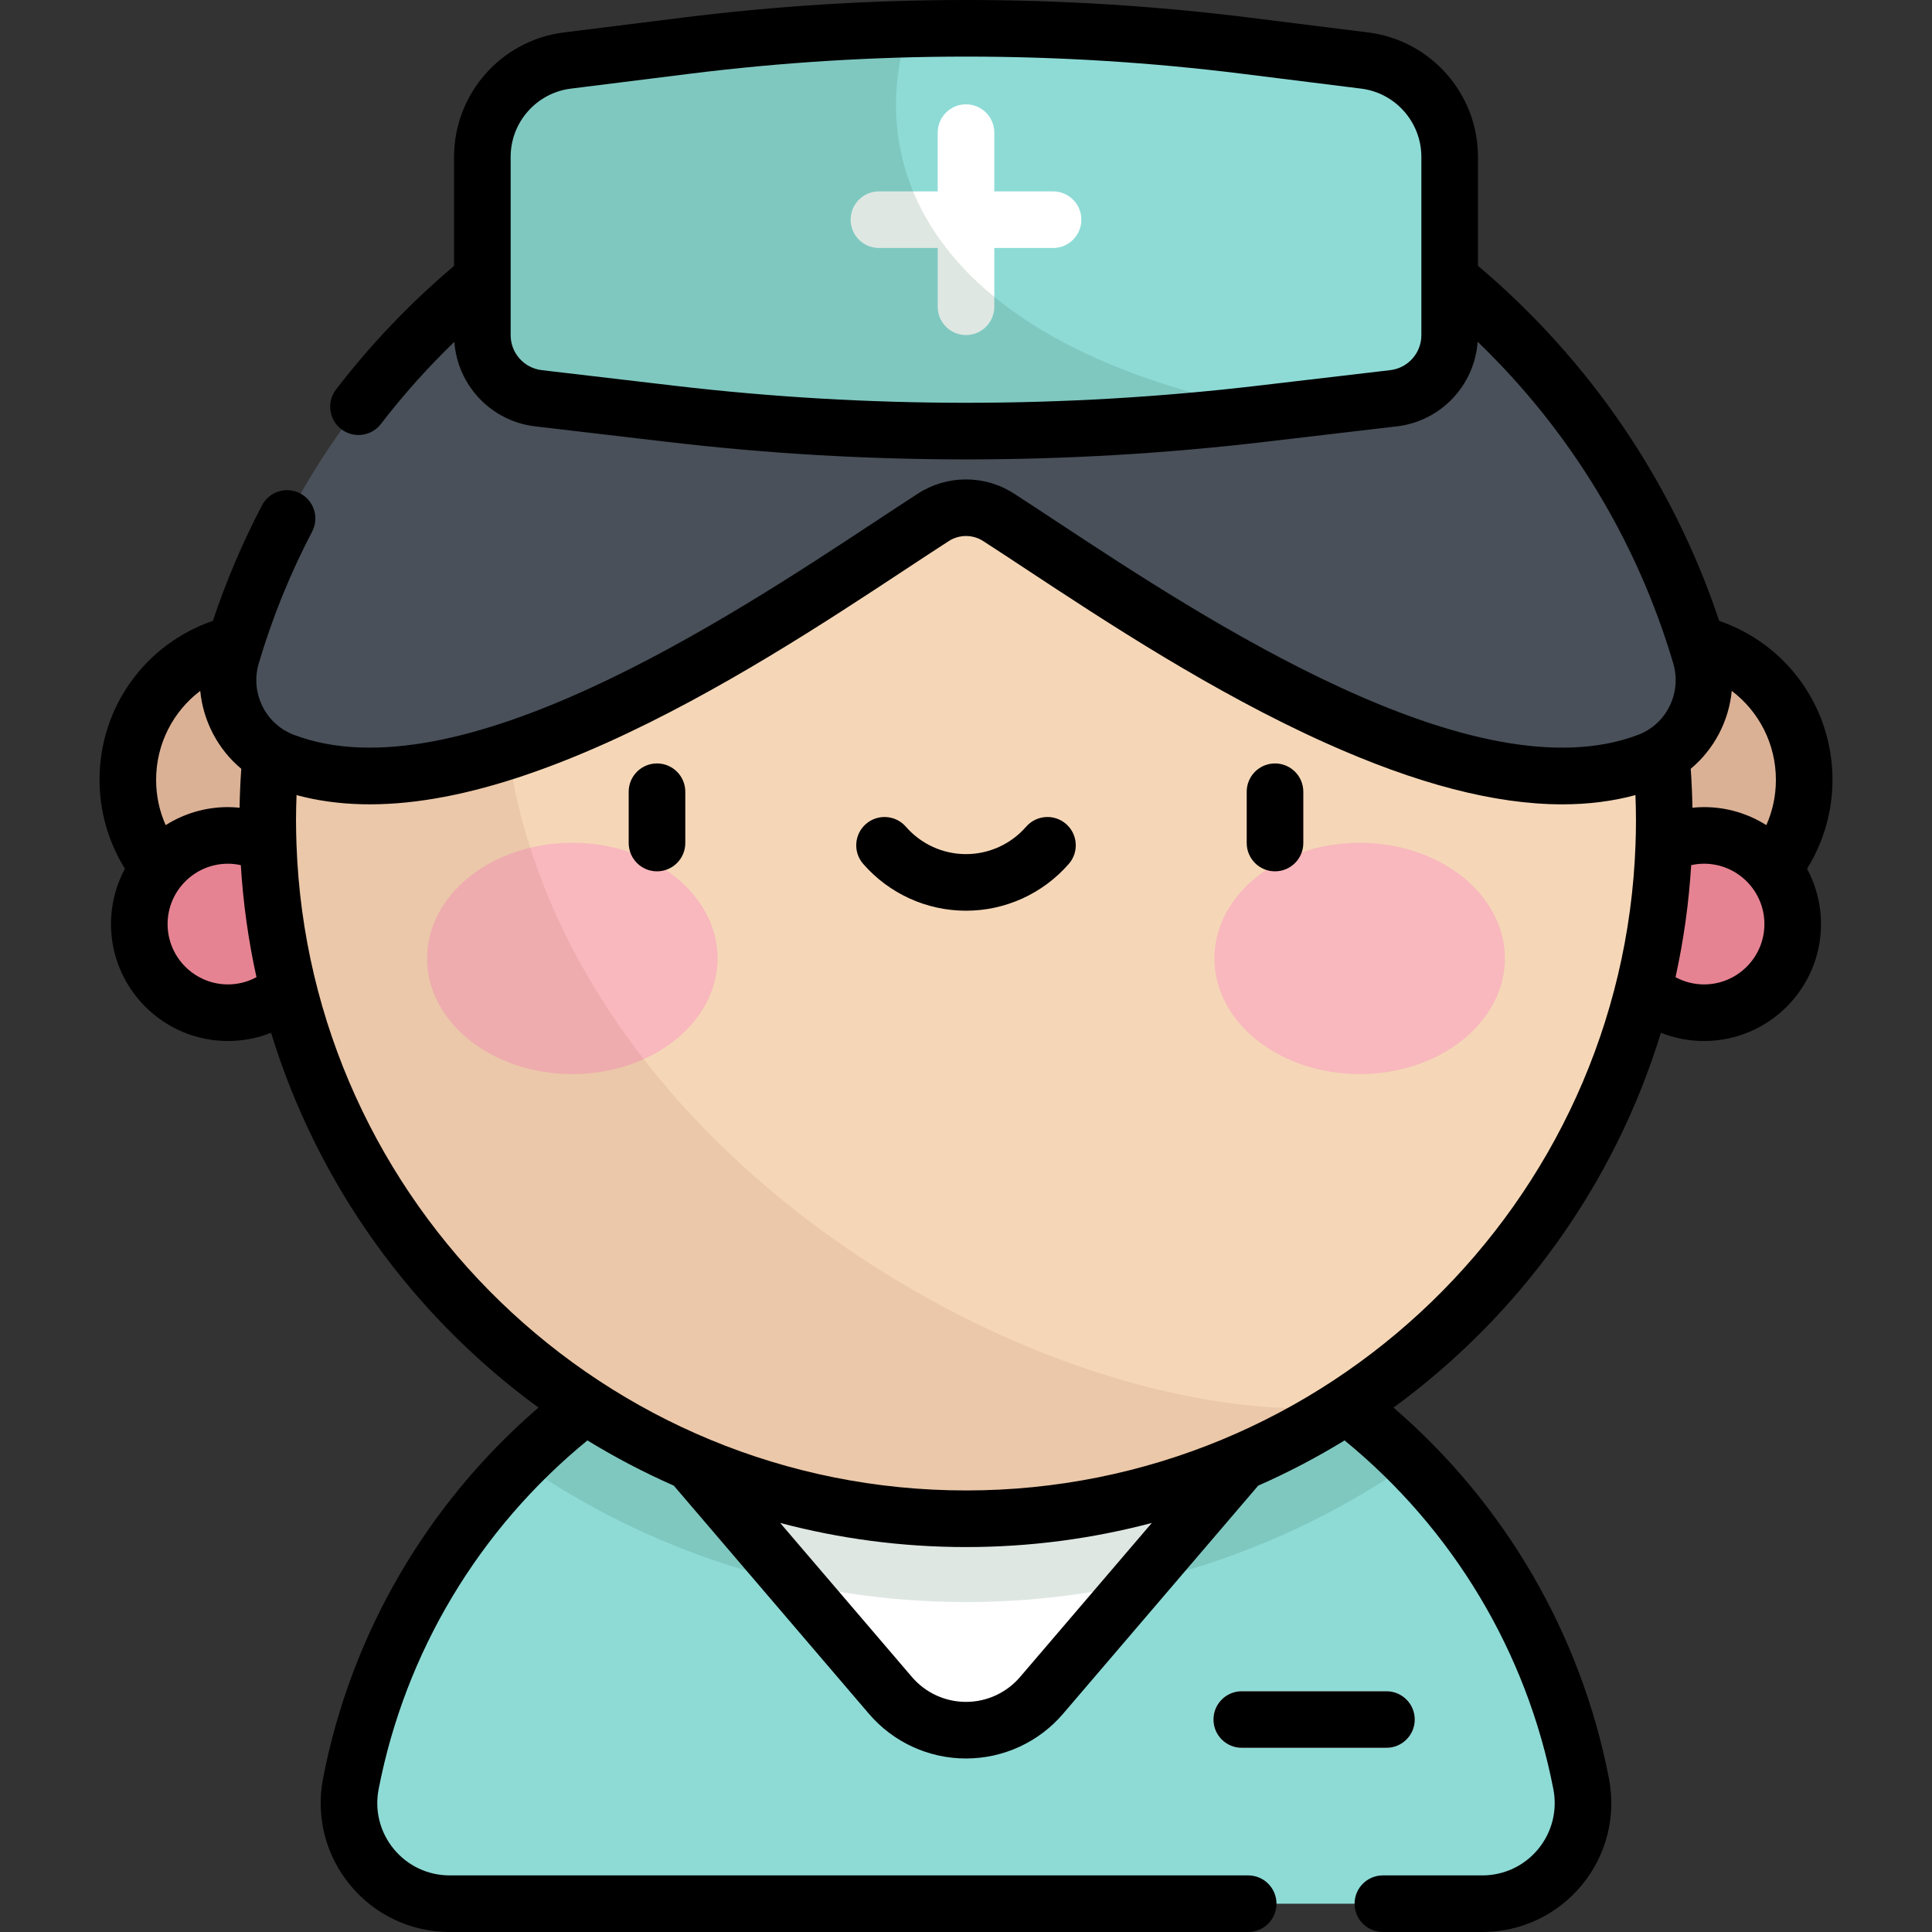 <?xml version="1.0" encoding="iso-8859-1"?>
<!-- Generator: Adobe Illustrator 19.0.0, SVG Export Plug-In . SVG Version: 6.00 Build 0)  -->
<svg version="1.1" id="Capa_1" xmlns="http://www.w3.org/2000/svg" xmlns:xlink="http://www.w3.org/1999/xlink" x="0px" y="0px"
	 viewBox="0 0 512 512" style="enable-background:new 0 0 512 512;" xml:space="preserve">
<rect x="0" y="0" width="512" height="512" fill="#333333" stroke="none"/>
<path style="fill:#8EDBD6;" d="M392.846,504.5c16.766,0,29.37-15.29,26.183-31.75c-14.816-76.525-82.173-134.31-163.028-134.31
	S107.789,396.224,92.973,472.75c-3.187,16.46,9.417,31.75,26.183,31.75H392.846z"/>
<g>
	<path style="fill:#FFFFFF;" d="M164.601,365.843l71.367,83.446c10.521,12.302,29.542,12.302,40.063,0l71.368-83.446
		c-26.217-17.316-57.629-27.403-91.4-27.403S190.818,348.526,164.601,365.843z"/>
	<path style="fill:#FFFFFF;" d="M367.432,463.192h-38.357c-4.142,0-7.5-3.358-7.5-7.5s3.358-7.5,7.5-7.5h38.357
		c4.142,0,7.5,3.358,7.5,7.5S371.574,463.192,367.432,463.192z"/>
</g>
<path style="opacity:0.15;fill:#2C6245;enable-background:new    ;" d="M256.001,424.566c43.792,0,84.445-13.673,117.939-36.956
	c-30.091-30.359-71.816-49.17-117.939-49.17s-87.848,18.81-117.94,49.17C171.555,410.893,212.208,424.566,256.001,424.566z"/>
<circle style="fill:#F5D7B7;" cx="70.947" cy="206.671" r="37.08"/>
<circle style="opacity:0.25;fill:#8D4330;enable-background:new    ;" cx="70.947" cy="206.671" r="37.08"/>
<circle style="fill:#E68392;" cx="60.411" cy="244.881" r="23.494"/>
<circle style="fill:#F5D7B7;" cx="441.054" cy="206.671" r="37.08"/>
<circle style="opacity:0.25;fill:#8D4330;enable-background:new    ;" cx="441.054" cy="206.671" r="37.08"/>
<circle style="fill:#E68392;" cx="451.594" cy="244.881" r="23.494"/>
<circle style="fill:#F5D7B7;" cx="256.003" cy="217.431" r="185.051"/>
<g>
	<ellipse style="fill:#F8B8BD;" cx="151.672" cy="253.991" rx="38.494" ry="30.654"/>
	<ellipse style="fill:#F8B8BD;" cx="360.323" cy="253.991" rx="38.494" ry="30.654"/>
</g>
<path style="opacity:0.1;fill:#8D4330;enable-background:new    ;" d="M356.608,372.763
	c-111.277,9.878-323.822-140.44-168.931-327.356c-68.383,27.183-116.73,93.957-116.73,172.026
	c0,102.203,82.851,185.053,185.053,185.053C293.101,402.486,327.646,391.561,356.608,372.763z"/>
<path style="fill:#495059;" d="M264.616,137.08c36.93,23.787,120.558,84.445,172.316,64.614c11.172-4.28,17.099-16.48,13.71-27.954
	C425.825,89.719,347.959,28.227,256.001,28.227S86.178,89.719,61.36,173.741c-3.389,11.474,2.538,23.673,13.71,27.954
	c51.759,19.831,135.387-40.827,172.316-64.614C252.633,133.701,259.369,133.701,264.616,137.08z"/>
<path style="fill:#8EDBD6;" d="M369.306,105.541l-35.329,4.147c-51.806,6.081-104.146,6.081-155.952,0l-35.329-4.147
	c-8.478-0.995-14.869-8.18-14.869-16.716V41.565c0-12.973,9.66-23.915,22.533-25.523l31.416-3.926c49.291-6.16,99.158-6.16,148.45,0
	l31.416,3.926c12.872,1.609,22.533,12.551,22.533,25.523v47.258C384.175,97.361,377.784,104.545,369.306,105.541z"/>
<g>
	<path style="fill:#FFFFFF;" d="M256.001,88.791c-4.142,0-7.5-3.358-7.5-7.5V35.147c0-4.142,3.358-7.5,7.5-7.5
		c4.142,0,7.5,3.358,7.5,7.5V81.29C263.501,85.433,260.143,88.791,256.001,88.791z"/>
	<path style="fill:#FFFFFF;" d="M279.073,65.719h-46.143c-4.142,0-7.5-3.358-7.5-7.5s3.358-7.5,7.5-7.5h46.143
		c4.142,0,7.5,3.358,7.5,7.5S283.215,65.719,279.073,65.719z"/>
</g>
<path style="opacity:0.15;fill:#2C6245;enable-background:new    ;" d="M333.977,109.688l4.126-0.484
	C245.892,91.672,229.042,43.569,240.709,7.708c-19.687,0.503-39.355,1.961-58.933,4.408l-31.416,3.926
	c-12.872,1.609-22.533,12.551-22.533,25.524v47.258c0,8.536,6.391,15.721,14.869,16.716l35.329,4.147
	C229.831,115.769,282.171,115.769,333.977,109.688z"/>
<path d="M374.932,455.692c0-4.142-3.358-7.5-7.5-7.5h-38.357c-4.142,0-7.5,3.358-7.5,7.5s3.358,7.5,7.5,7.5h38.357
	C371.574,463.192,374.932,459.834,374.932,455.692z M485.629,206.673c0-19.253-12.148-36-30.024-42.13
	c-12.227-36.621-34.191-68.971-63.93-94.103V41.565c0-16.72-12.512-30.892-29.103-32.965l-31.417-3.926
	c-49.869-6.232-100.44-6.232-150.31,0L149.43,8.6c-16.591,2.073-29.103,16.245-29.103,32.965v28.9
	c-11.547,9.767-22.065,20.758-31.273,32.747c-2.523,3.285-1.906,7.993,1.379,10.516c1.362,1.046,2.969,1.553,4.563,1.553
	c2.251,0,4.477-1.009,5.954-2.932c5.931-7.722,12.448-15,19.459-21.766c0.831,11.552,9.747,21.037,21.412,22.406l35.329,4.148
	c26.161,3.071,52.505,4.606,78.85,4.606s52.689-1.536,78.85-4.606l35.329-4.148c11.671-1.37,20.59-10.864,21.413-22.424
	c24.431,23.523,42.232,52.722,51.854,85.3c2.006,6.791-0.897,14.014-6.701,17.585c-0.06,0.032-0.118,0.067-0.178,0.1
	c-0.733,0.437-1.503,0.827-2.321,1.141c-43.363,16.614-115.394-30.882-154.09-56.398c-4.126-2.721-8.023-5.291-11.482-7.519
	c-7.699-4.958-17.649-4.958-25.352,0c-3.458,2.227-7.355,4.797-11.48,7.518c-38.697,25.517-110.727,73.012-154.091,56.398
	c-0.818-0.313-1.587-0.703-2.318-1.139c-0.06-0.034-0.119-0.069-0.181-0.102c-5.804-3.571-8.707-10.794-6.701-17.585
	c3.559-12.051,8.325-23.823,14.166-34.988c1.92-3.67,0.501-8.202-3.169-10.122c-3.673-1.921-8.203-0.501-10.122,3.169
	c-5.142,9.83-9.497,20.101-13.015,30.613c-17.885,6.125-30.041,22.877-30.041,42.136c0,8.336,2.365,16.519,6.737,23.551
	c-2.355,4.368-3.695,9.36-3.695,14.661c0,17.09,13.904,30.994,30.995,30.994c3.961,0,7.83-0.752,11.431-2.182
	c12.338,40.303,37.571,75.019,70.866,99.33c-29.54,25.459-49.683,60-57.098,98.298c-1.946,10.054,0.675,20.351,7.192,28.251
	C99.314,507.472,108.92,512,119.154,512h211.629c4.142,0,7.5-3.358,7.5-7.5c0-4.142-3.358-7.5-7.5-7.5H119.156
	c-5.741,0-11.13-2.541-14.784-6.97c-3.657-4.433-5.128-10.212-4.036-15.854c7.034-36.328,26.616-68.963,55.338-92.453
	c7.323,4.488,14.97,8.494,22.892,11.988l51.702,60.453c6.442,7.532,15.821,11.852,25.731,11.852c9.911,0,19.29-4.32,25.731-11.852
	l51.702-60.452c7.923-3.494,15.57-7.5,22.892-11.988c28.723,23.488,48.304,56.124,55.338,92.452
	c1.092,5.643-0.379,11.421-4.036,15.854c-3.654,4.43-9.043,6.97-14.784,6.97h-26.365c-4.142,0-7.5,3.358-7.5,7.5
	c0,4.142,3.358,7.5,7.5,7.5h26.365c10.235,0,19.841-4.529,26.354-12.424c6.517-7.9,9.138-18.197,7.192-28.251
	c-7.415-38.296-27.558-72.837-57.098-98.297c33.296-24.31,58.529-59.026,70.866-99.33c3.601,1.43,7.47,2.182,11.431,2.182
	c17.09,0,30.995-13.904,30.995-30.994c0-5.3-1.34-10.293-3.694-14.661C483.264,223.192,485.629,215.01,485.629,206.673z
	 M376.675,88.825c0,4.731-3.543,8.715-8.243,9.267l-35.329,4.147c-51.16,6.005-103.043,6.005-154.203,0l-35.329-4.147
	c-4.7-0.552-8.243-4.536-8.243-9.267V41.565c0-9.171,6.862-16.944,15.963-18.081l31.417-3.926C207.023,16.52,231.511,15,256.001,15
	c24.488,0,48.977,1.52,73.294,4.559l31.417,3.925c9.1,1.137,15.962,8.911,15.962,18.081v47.259H376.675z M41.372,206.673
	c0-9.533,4.491-18.135,11.695-23.58c0.769,8.009,4.689,15.489,10.874,20.646c-0.245,3.457-0.392,6.904-0.453,10.318
	c-1.023-0.103-2.05-0.166-3.078-0.166c-6.063,0-11.721,1.757-16.503,4.778C42.242,214.936,41.372,210.886,41.372,206.673z
	 M60.409,260.88c-8.819,0-15.995-7.175-15.995-15.994c0-8.819,7.175-15.994,15.995-15.994c1.163,0,2.301,0.138,3.412,0.38
	c0.617,10.127,2.02,20.044,4.149,29.692C65.665,260.205,63.08,260.88,60.409,260.88z M270.333,444.415
	c-3.588,4.195-8.812,6.602-14.332,6.602c-5.52,0-10.744-2.406-14.332-6.601l-34.912-40.82c15.725,4.163,32.228,6.392,49.244,6.392
	c17.016,0,33.519-2.229,49.244-6.392L270.333,444.415z M433.43,223.752c0,0.008-0.001,0.016-0.001,0.023
	c-3.353,94.976-81.648,171.21-177.428,171.21S81.927,318.752,78.572,223.776c0-0.008-0.001-0.016-0.001-0.023
	c-0.074-2.099-0.125-4.203-0.125-6.319c0-2.22,0.055-4.467,0.142-6.723c21.608,5.835,48.637,1.253,82.34-13.924
	c29.81-13.422,58.339-32.235,79.171-45.971c4.091-2.698,7.956-5.246,11.345-7.429c2.767-1.782,6.342-1.782,9.107-0.001
	c3.391,2.184,7.255,4.732,11.347,7.431c20.831,13.736,49.362,32.548,79.171,45.971c24.291,10.937,45.114,16.374,62.94,16.373
	c6.908,0,13.364-0.822,19.399-2.451c0.087,2.257,0.142,4.504,0.142,6.724C433.554,219.549,433.504,221.653,433.43,223.752z
	 M451.592,260.88c-2.671,0-5.255-0.674-7.562-1.916c2.129-9.648,3.532-19.565,4.149-29.692c1.112-0.242,2.249-0.38,3.412-0.38
	c8.819,0,15.995,7.175,15.995,15.994C467.587,253.704,460.411,260.88,451.592,260.88z M468.096,218.668
	c-4.783-3.021-10.44-4.778-16.504-4.778c-1.028,0-2.055,0.063-3.078,0.166c-0.062-3.412-0.208-6.859-0.453-10.318
	c6.185-5.157,10.105-12.637,10.874-20.645c7.204,5.445,11.695,14.047,11.695,23.58C470.629,210.886,469.76,214.936,468.096,218.668z
	 M337.891,202.318c-4.142,0-7.5,3.358-7.5,7.5v13.593c0,4.142,3.358,7.5,7.5,7.5c4.142,0,7.5-3.358,7.5-7.5v-13.593
	C345.391,205.676,342.033,202.318,337.891,202.318z M174.11,202.318c-4.142,0-7.5,3.358-7.5,7.5v13.593c0,4.142,3.358,7.5,7.5,7.5
	c4.142,0,7.5-3.358,7.5-7.5v-13.593C181.61,205.676,178.252,202.318,174.11,202.318z M282.518,218.36
	c-3.123-2.721-7.861-2.396-10.582,0.727c-4.022,4.616-9.83,7.263-15.935,7.263s-11.913-2.647-15.936-7.263
	c-2.721-3.124-7.458-3.448-10.582-0.727c-3.123,2.721-3.448,7.459-0.727,10.581c6.872,7.886,16.802,12.409,27.244,12.409
	c10.442,0,20.372-4.523,27.244-12.409C285.967,225.819,285.641,221.081,282.518,218.36z"/>
<g>
</g>
<g>
</g>
<g>
</g>
<g>
</g>
<g>
</g>
<g>
</g>
<g>
</g>
<g>
</g>
<g>
</g>
<g>
</g>
<g>
</g>
<g>
</g>
<g>
</g>
<g>
</g>
<g>
</g>
</svg>
